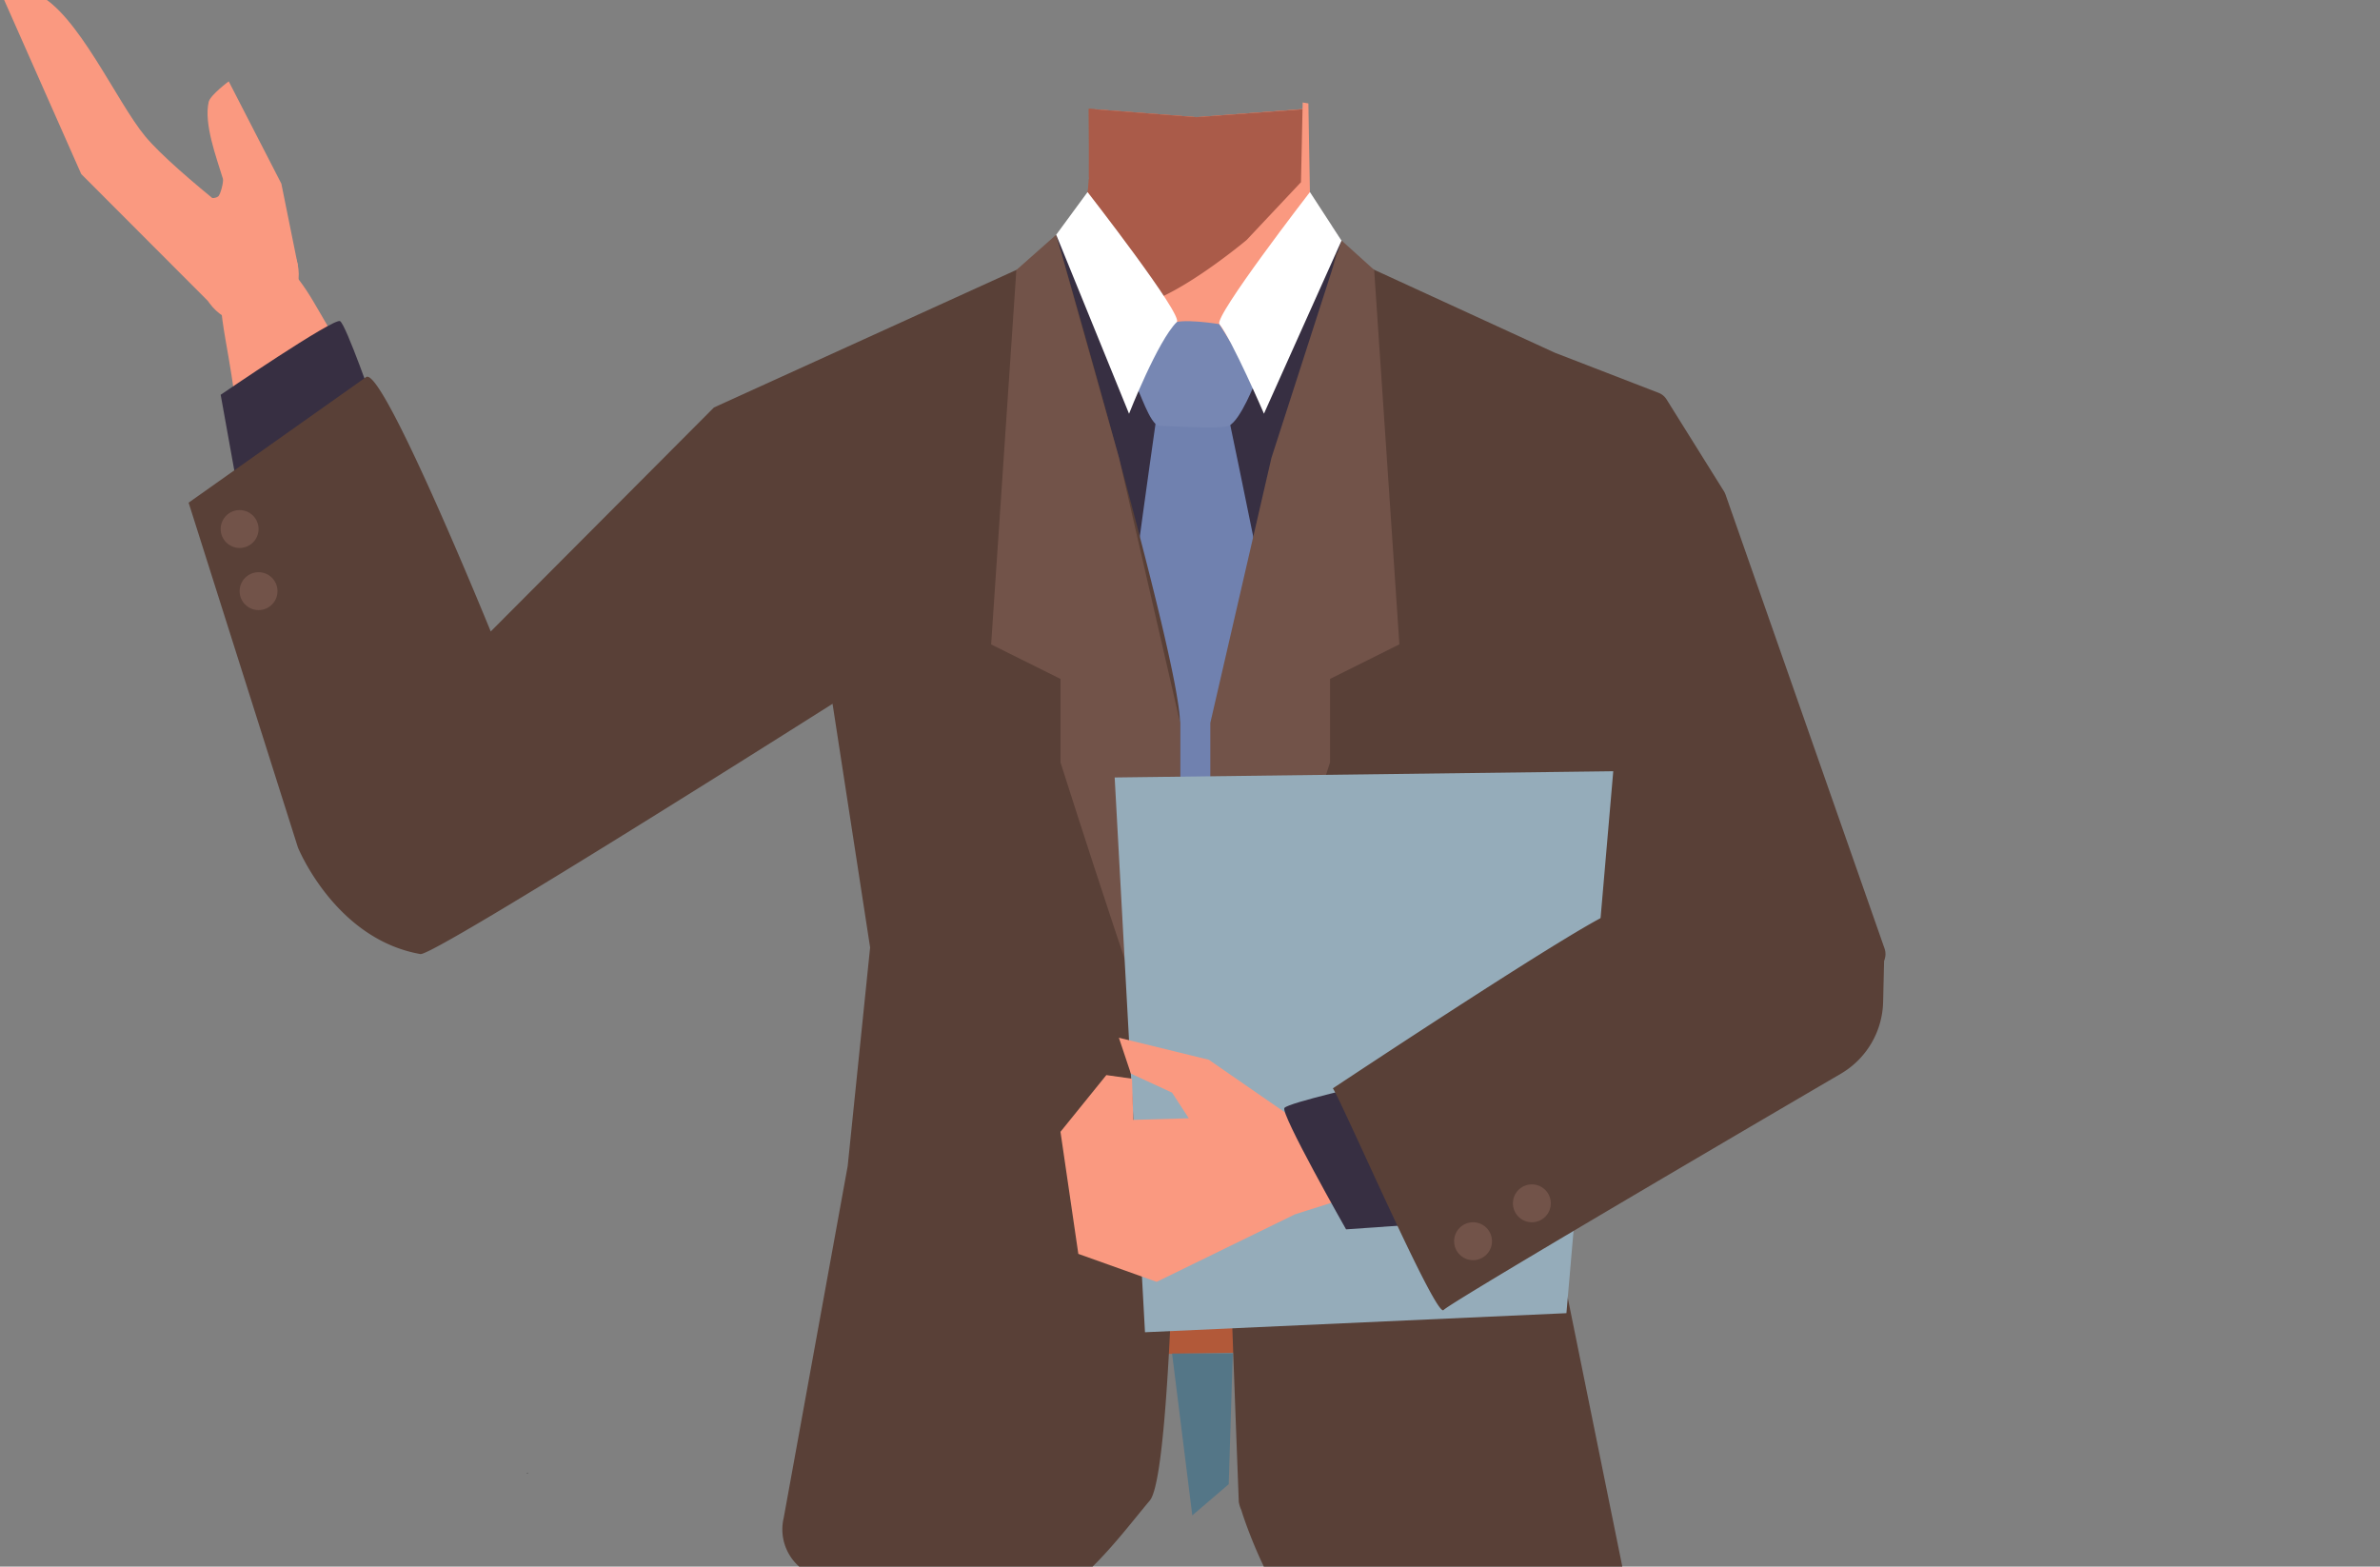 <svg id="Calque_1" data-name="Calque 1" xmlns="http://www.w3.org/2000/svg" viewBox="0 0 588 387.05"><rect x="0" y="0" width="588" height="387.05" fill="#808080" stroke="none"/><defs><style>.cls-1{fill:#b25939;}.cls-2{fill:#fa9980;}.cls-3{fill:#aa5b49;}.cls-4{fill:none;stroke:#000;stroke-miterlimit:10;stroke-width:3px;}.cls-5{fill:#547687;}.cls-6{fill:#634b47;}.cls-7{fill:#372f42;}.cls-8{fill:#7081af;}.cls-9{fill:#594037;}.cls-10{fill:#725349;}.cls-11{fill:#7787b3;}.cls-12{fill:#fff;}.cls-13{fill:#95acba;}</style></defs><polygon points="130.22 364.09 130.32 364.05 130.22 364 130.22 364.09"/><polygon points="130.32 364.05 130.42 364.09 130.42 364 130.32 364.05"/><polygon points="130.22 364.09 130.32 364.05 130.22 364 130.22 364.09"/><polygon points="130.32 364.05 130.42 364.09 130.42 364 130.32 364.05"/><path class="cls-1" d="M415.81,128.37c-.6,38.38-26.2,33.17-36.86,42.29-12.58,10.77-8.27,50-17.18,64-2.45,3.84-11.36,10.11-15.8,9.09-12.51-2.87-24-30.73-34.77-37.73-6.33-4.11-23.57-3.63-30.19,0-11.25,6.16-22.27,34.86-34.77,37.73-4.44,1-13.35-5.25-15.8-9.09-8.91-14-4.6-53.23-17.19-64-10.65-9.12-36.25-3.91-36.86-42.29-.41-26.6,35-37.34,35-37.34l40.15-19.91a31.62,31.62,0,0,0,17.39-25.19c0-.29.05-.57.07-.88s0-.52.05-.8,0-.3,0-.47c0-.39,0-.77,0-1.15V40.35l0-4.73L269,26.89l1.58.11,25,1.95,26.22-2,.74-.06.11,8.73,0,2.18.09,7.15a28.41,28.41,0,0,0,15.82,25.14l40.53,20.09a25.81,25.81,0,0,0,3.16,1.34C389,93.89,416.18,105,415.81,128.37Z"/><polygon class="cls-2" points="324.25 83.55 296.75 116.05 269.57 83.55 269.77 71.81 270.4 35.62 270.54 27 295.58 28.95 321.8 26.95 321.84 25.32 323.25 25.55 323.42 35.62 323.7 51.84 324.25 83.55"/><path class="cls-3" d="M321.8,27l-.18,8.67-.2,9.34L308,59.28s-23.54,19.8-31.65,15.86c-2-1-4.28-2.14-6.53-3.32C264.32,68.91,259.11,66,259.11,66a19.69,19.69,0,0,0,1.81-2,38.3,38.3,0,0,0,7.77-16.55c0-.15.06-.31.08-.46a.5.5,0,0,0,0-.12c0-.31.1-.63.13-.94s.05-.57.07-.88,0-.52.05-.8,0-.3,0-.47c0-.66,0-1.37,0-2.1V40.35c0-.63,0-1.25,0-1.9,0-1,0-1.92,0-2.83h0L269,26.89l1.58.11,25,1.95Z"/><path class="cls-4" d="M356.2,120.82c-1.33,27.65,17.73,53.52,17.73,53.52s31.16,53.91,41.26,72c4.77,8.55,14.38,26.53,36,15.25h0c17.85-9.31,11.88-28.08,8.13-36.7-7.63-17.52-26.77-51.42-31.2-69.79-3.3-13.68-3.06-36.07-20.88-52.29,0,0-13.14-14.88-31.88-7.75l-.74.29a28.68,28.68,0,0,0-18.45,25.43Z"/><path class="cls-2" d="M107.5,229.37C87.94,233,77.59,211.7,74.29,203.76s-6.06-25.5-7.44-34.12c-3.53-22.07-6.6-59.59-10.34-81.12C54.05,74.36,52.35,67,61,63c7.85-3.62,14.78,8.64,17.55,13.41C89.94,96,112.72,134.14,121.24,156.6c3.5,9.23,8.85,28.52,9.15,38.39C131.24,222.57,113.19,228.32,107.5,229.37Z"/><path class="cls-4" d="M233.71,139.1c-11.91,25-40.93,38.77-40.93,38.77s-52.95,32.76-70.43,44c-8.23,5.27-25.22,16.57-38.95-3.61h0c-11.33-16.64,2.81-30.36,10.19-36.17,15-11.84,47.9-32.65,60.5-46.74,9.38-10.5,19.75-30.34,43.13-36.2,0,0,18.61-6.9,31.75,8.25l.52.6a28.69,28.69,0,0,1,4.22,31.14Z"/><polygon class="cls-1" points="216.71 335.85 218.21 313.35 373.21 313.35 375.21 332.85 216.71 335.85"/><polygon class="cls-5" points="294.57 374.39 289.57 334.39 304.57 334.39 303.57 366.68 294.57 374.39"/><path class="cls-6" d="M462.06,229.24c-9-17.72-32.21-13-40.52-10.8s-23.93,10.69-31.61,14.84c-19.66,10.62-51.32,31-70.69,41.12-12.74,6.66-19.64,9.8-17.56,19.07,1.9,8.44,15.84,6.48,21.32,5.78,22.53-2.88,66.64-8,89.65-14.86,9.45-2.83,28-10.32,36-16.07C471.1,252.22,464.69,234.39,462.06,229.24Z"/><path class="cls-2" d="M73.6,65.59,69.51,45.37l-13-25.27S52,23.44,51.56,25.16c-1.24,5.4,1.88,13.66,3.51,19,.22.7-.59,4-1.2,4.39-2.5,1.7-7.27-2.56-7.27-2.56L57,63.74Z"/><path class="cls-2" d="M68.41,61.45,52.16,75.15,20.07,43,.59-1s6.57-1.38,8.5-.49C19.17,3.11,28.81,25.21,35.9,33.71,43.55,42.89,68.41,61.45,68.41,61.45Z"/><ellipse class="cls-2" cx="61.67" cy="67.86" rx="12.15" ry="12.1" transform="translate(-18.1 22.63) rotate(-18.18)"/><path class="cls-7" d="M245,76c1.34-1.34,17.42-20.33,18.88-20.31.67,0,13.77,31.63,29,32.05,18.46.51,36.1-32,36.1-32l8.94,14,5,160.51-98,1.34Z"/><path class="cls-7" d="M60.1,128.53l-5.58-31s28-19.12,29.5-18.19,8.45,20.93,8.45,20.93Z"/><path class="cls-8" d="M285.53,104.35l18.28,0S318,172.05,317.37,174.1s-9.3,53.38-9.17,54.61-12.58,16-12.58,16-12.79-18.48-13.44-20.53-4.67-46.39-5.68-48S285.53,104.35,285.53,104.35Z"/><path class="cls-9" d="M383.19,300.24l17.86,88a4.12,4.12,0,0,1-3.58,4.92c-16.62,1.82-58,14-72.66,9.57-8.54-2.58-16.69-24.83-18.14-29.69a7.8,7.8,0,0,1-.62-2c-.54-15.5-6.79-169.82-4.13-191.85S324.09,89.4,329,67.3c.58-2.56,1.17-4.94,1.17-4.94L384,87.08l.24.1,25.52,9.87a4,4,0,0,1,2,1.66l14.14,22.64a4.44,4.44,0,0,1,.4.82l39.29,112.16a4.11,4.11,0,0,1-2.15,5.1l-83.95,38.93a4.12,4.12,0,0,0-2.15,5.11L383,299.68A2.91,2.91,0,0,1,383.19,300.24Z"/><path class="cls-9" d="M262,61.73s29.53,101.37,29.53,116.88.32,182.89-7.46,192.11-20.43,27.1-34,27.1-46.58-7.9-46.58-7.9a12.24,12.24,0,0,1-9.87-14.9l15.81-86.94,5.54-54-9.28-60.2s-98.5,62.43-101.82,61.83C82.76,232,73.6,209.36,73.6,209.36l-27-85.17S89.27,94,90.44,93.17c4-3,30.8,62.84,30.8,62.84l55.15-55.34Z"/><path class="cls-10" d="M260.94,58l-9.84,8.71-6.23,92.5L262,167.73v20.61s26,81.89,27.57,79.4,2-75.86,2-75.86V178.61l-15.1-65.49Z"/><path class="cls-11" d="M280.61,95.38c.92-1.76,6.73-13.22,8.88-15.3,1.69-1.65,11.76,0,11.76,0l8.94,14.17s-3.71,9.6-6.57,10.94c-1.49.7-8.81.41-17.22,0C284.11,105.08,281.43,96.06,280.61,95.38Z"/><path class="cls-10" d="M331.44,59.41l8.06,7.28,6.23,92.5-17.13,8.54v20.61s-26,81.89-27.58,79.4-2-75.86-2-75.86V178.61l15.1-65.49Z"/><path class="cls-12" d="M323.63,47.45l7.81,12L312.27,102.2s-7.76-18-11-22.12C299.81,78.26,323.63,47.45,323.63,47.45Z"/><polygon class="cls-13" points="275.39 192.08 282.88 329.14 387 324.43 398.57 190.54 275.39 192.08"/><path class="cls-12" d="M268.69,47.45,260.94,58l18,44.22s7.06-18,11.8-22.66C292.43,77.91,268.69,47.45,268.69,47.45Z"/><polygon class="cls-2" points="318.21 275.35 298.65 261.82 276.43 256.38 279.39 265.24 289.57 269.95 293.7 276.28 279.99 276.67 279.67 266.5 273.33 265.61 262 279.62 266.41 309.78 285.76 316.69 319.93 300.01 329.81 296.88 350.17 291.89 333.08 270.94 324.23 274.46 318.21 275.35"/><path class="cls-7" d="M363.93,301.53l-31.37,2.19s-16.3-28.68-15.23-30S339,267.74,339,267.74Z"/><path class="cls-9" d="M329.3,268.88c2.67,4.22,25.49,56.88,27.35,54.77s98.2-58.41,98.2-58.41l.23-.14a21.1,21.1,0,0,0,10.16-17.52l.29-12.21s-21.83-19.19-24.13-19.19-39.28,9.66-42.67,9.26S329.3,268.88,329.3,268.88Z"/><circle class="cls-10" cx="59.2" cy="130.7" r="4.68"/><circle class="cls-10" cx="63.88" cy="146.05" r="4.68"/><circle class="cls-10" cx="378.46" cy="297.29" r="4.68"/><circle class="cls-10" cx="363.93" cy="306.65" r="4.68"/></svg>